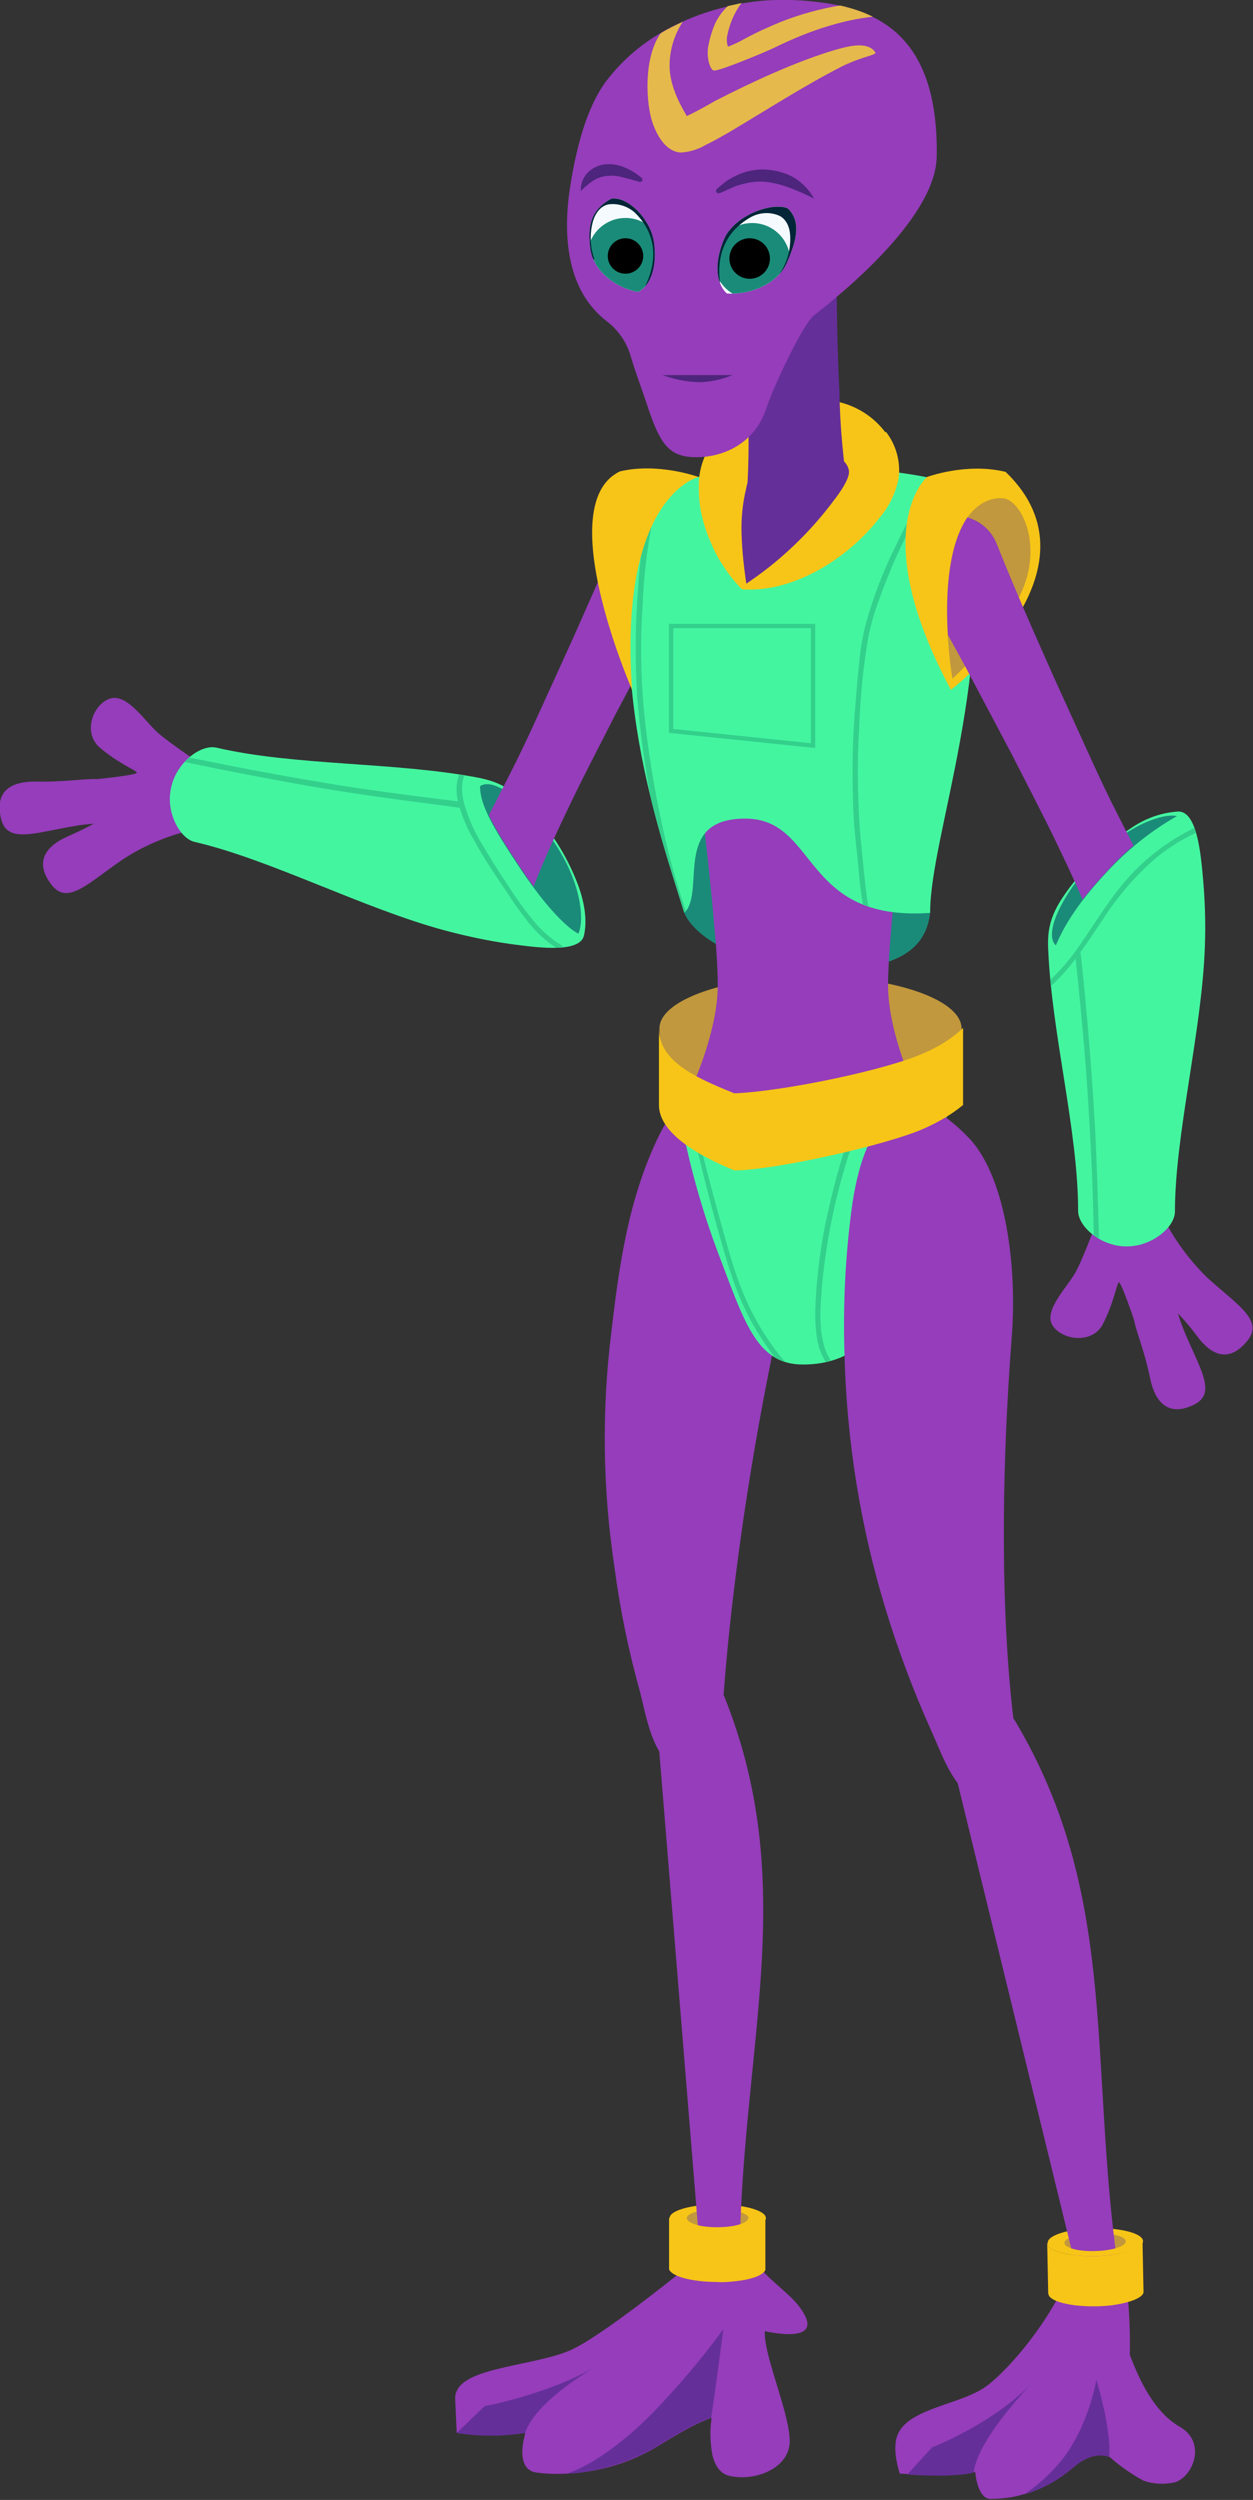<svg xmlns="http://www.w3.org/2000/svg" xmlns:xlink="http://www.w3.org/1999/xlink" id="Layer_1" x="0" y="0" version="1.1" viewBox="0 0 247.2 493.2" style="enable-background:new 0 0 247.2 493.2" xml:space="preserve"><rect x="0" y="0" width="247.2" height="493.2" fill="#333333" stroke="none"/><style type="text/css">.st0{fill:#953dba}.st1{clip-path:url(#SVGID_2_)}.st2{fill:#44f5a0}.st3{fill:#1b8b79}.st4{fill:#33d08c}.st5{clip-path:url(#SVGID_4_)}.st6{fill:#652f99}.st7{fill:#c1983d}.st8{fill:#f7c517}.st9{clip-path:url(#SVGID_6_)}.st10{clip-path:url(#SVGID_8_)}.st11{fill:none;stroke:#33d08c;stroke-width:.86;stroke-miterlimit:10}.st12{fill:#4d257c}.st13{clip-path:url(#SVGID_10_)}.st14{fill:#f5faff}.st15{fill:#022538}.st16{clip-path:url(#SVGID_12_)}.st17{fill:#e5b94c}.st18{clip-path:url(#SVGID_14_)}.st19{clip-path:url(#SVGID_16_)}</style><path id="l-hand" d="M31.3,144.7c2.4,2.1,9.9,7.1,9.9,7.1s3.1,2.9,2.9,5.9c-0.3,3.4-4.7,5.7-4.7,5.7	c-5.4,1.1-10.5,3.1-15.1,6.1c-6.8,4.6-10.9,9.2-14.1,5.1s-1.8-7.4,3.2-9.6c2-0.9,3.7-1.7,5.1-2.5c-1.1,0.1-2.3,0.2-3.4,0.4	c-8.1,1.3-13.7,3.7-14.9-1.4s1.5-7.4,7-7.3s9.4-0.6,12-0.5c0,0,8.1-0.8,7.8-1.3s-3.8-1.9-7.3-4.9s-1.3-8.7,2.1-9.7	S28.8,142.6,31.3,144.7z" class="st0"/><g id="l-forearm"><g><defs><path id="SVGID_1_" d="M94.2,153.4c-16.3-3.1-36.1-2.3-51.5-5.9c-3.1-0.7-7.8,2.9-8.9,7.7c-0.2,0.8-0.3,1.7-0.3,2.6 c0.1,4,2.4,7.7,4.9,8.3c14.8,3.4,33.4,13.2,49.5,17.5c4.9,1.3,9.8,2.3,14.8,2.9c4,0.5,11.7,1.4,12.5-1.9c0.7-3,0.1-6.4-1-9.6 c-1.7-4.6-4.1-8.9-7.2-12.7C102.2,156.4,99.5,154.4,94.2,153.4z"/></defs><clipPath id="SVGID_2_"><use xlink:href="#SVGID_1_" style="overflow:visible"/></clipPath><g class="st1"><path d="M94.2,153.4c-16.3-3.1-36.1-2.3-51.5-5.9c-3.1-0.7-7.8,2.9-8.9,7.7c-0.2,0.8-0.3,1.7-0.3,2.6 c0.1,4,2.4,7.7,4.9,8.3c14.8,3.4,33.4,13.2,49.5,17.5c4.9,1.3,9.8,2.3,14.8,2.9c4,0.5,11.7,1.4,12.5-1.9c0.7-3,0.1-6.4-1-9.6 c-1.7-4.6-4.1-8.9-7.2-12.7C102.2,156.4,99.5,154.4,94.2,153.4z" class="st2"/><path d="M109.4,166.3c-5.4-8-11.9-13.1-14.7-11.2c0,3.7,2.5,8.1,7.9,16.2s9.5,11.9,11.5,12.9 C115.3,181.7,114.8,174.3,109.4,166.3z" class="st3"/><path d="M91.1,158.2c-7.2-0.9-14.5-1.8-21.7-2.9c-6.6-1-13.2-2.2-19.7-3.4c-4.2-0.8-8.5-1.7-12.7-2.5 c-0.6-0.1-0.9,0.8-0.3,1c7.2,1.5,14.4,2.9,21.6,4.2c6.6,1.2,13.2,2.2,19.9,3.1c4.3,0.6,8.6,1.1,12.8,1.7 C91.7,159.4,91.7,158.4,91.1,158.2L91.1,158.2z" class="st4"/><path d="M110.8,186.5c-2.3-1.4-4.3-3.2-5.9-5.3c-1.9-2.3-3.6-4.8-5.2-7.3c-1.6-2.4-3.1-4.8-4.5-7.2 c-1.4-2.2-2.5-4.6-3.3-7.1c-0.7-2.1-1.1-4.5-0.3-6.6c0.2-0.6-0.7-0.9-1-0.3c-0.7,1.9-0.7,4-0.1,6c0.7,2.5,1.7,4.9,3.1,7.2 c1.4,2.6,3,5.1,4.7,7.6s3.3,5.1,5.2,7.5c1.9,2.6,4.2,4.8,6.9,6.4c0.2,0.1,0.5,0.1,0.7-0.2C111.1,187,111,186.7,110.8,186.5 L110.8,186.5z" class="st4"/></g></g></g><g id="l-arm"><g><defs><path id="SVGID_3_" d="M150.1,105.2l-9.6-13.5l-21-1.7l-24.7,65c0,3.5,2.5,8.1,7.9,16.2c4.4,6.6,8.1,10.6,11.5,12.9 C114.5,183.8,150.1,105.2,150.1,105.2z"/></defs><clipPath id="SVGID_4_"><use xlink:href="#SVGID_3_" style="overflow:visible"/></clipPath><g class="st5"><path d="M140.5,105.8c-0.1,0.4-0.3,0.7-0.5,1.1c-3.2,5.6-6.3,11.2-9.4,16.9l-4.6,8.5l-4.5,8.5 c-2.9,5.7-5.9,11.4-8.7,17.2s-5.5,11.6-7.8,17.6c-1.3,3.5-5.1,5.4-8.7,4.4c-0.3-0.1-0.6-0.2-0.8-0.3c-3.8-1.5-5.7-5.7-4.2-9.5 c0.2-0.4,0.3-0.7,0.5-1.1c3.3-5.5,6.2-11.3,9.1-17s5.5-11.6,8.2-17.5l4-8.8l3.9-8.8c2.6-5.9,5.1-11.8,7.5-17.8 c1.8-4.4,6.8-6.6,11.2-4.8S142.3,101.4,140.5,105.8L140.5,105.8z" class="st0"/></g></g></g><g id="l-calf"><g><path d="M150.9,459.9c-0.3,4.6,4.6,15.4,4.9,21.3s-7.2,8.5-12.1,7.2c-1.7-0.5-2.6-2-3.1-3.8c-0.5-2.5-0.6-5.1-0.2-7.6 l0,0c-2.9,1-5.4,2.4-11.3,6c-5.2,3-11.1,4.7-17.1,5l0,0c-2,0.1-4.1,0.1-6.1-0.2c-3.5-0.4-3-4.8-2.5-6.8c0.1-0.5,0.2-0.8,0.2-1 c0,0,0,0,0-0.1c-4.5,0.7-9,0.7-13.5,0l-0.3-6.6c0-0.4,0-0.9,0.2-1.3c1.7-5.2,16.1-5.2,23.1-8.6c4.5-2.2,13.5-9,19.9-14.1 c4.2-3.4,7.4-6,7.4-6l3.8-1.8l2.1-1c0.1,0.3,0.2,0.6,0.3,0.9c2.5,8.1,9.4,10,12.2,15.4C161.7,462.5,150.9,459.9,150.9,459.9z" class="st0"/><path d="M95.6,474.7c0,0,12-2.2,21.4-7.5c-3.3,2-11.7,7.5-13.4,12.8c-4.5,0.7-9,0.7-13.5,0L95.6,474.7z" class="st6"/><path d="M142.7,459.5c0,0-1.6,12.5-2.4,17.5c-3,1-5.4,2.4-11.3,6c-5.2,3-12.6,5-17.1,5c4.2-1.4,10.4-5.4,16.9-12 C133.8,470.8,138.5,465.3,142.7,459.5z" class="st6"/></g><ellipse cx="141.6" cy="437.5" class="st7" rx="9.3" ry="2.5"/><path d="M141.6,434.9c-5.2,0-9.5,1.2-9.5,2.7s4.2,2.7,9.5,2.7c5.2,0,9.5-1.2,9.5-2.7S146.8,434.9,141.6,434.9z M141.6,439.4c-3.4,0-6.1-0.8-6.1-1.8s2.7-1.7,6.1-1.7c3.4,0,6.1,0.8,6.1,1.7C147.7,438.6,144.9,439.4,141.6,439.4L141.6,439.4z" class="st8"/><path d="M146,448.4c0,3.5-7.4,2-7.4,2l-9.4-115.5c3.1-0.9,6.3-1.4,9.4-1.6c2.1,0,3.8,0.3,4.3,1.4 c15.3,38.2,3,69.9,3,112.9L146,448.4z" class="st0"/><path d="M151,437.5v10c0,0.1,0,0.2,0,0.3c-0.4,1.1-2.9,2-6.4,2.3c-1,0.1-2.1,0.2-3.1,0.1c-5,0-9-1.1-9.5-2.5 c0-0.1,0-0.2,0-0.3v-10c0,1.5,4.2,2.7,9.5,2.7c1,0,2.1,0,3.1-0.1C148.3,439.7,151,438.7,151,437.5z" class="st8"/><path d="M147.6,437.6c0,1-2.7,1.8-6.1,1.8s-6.1-0.8-6.1-1.8H132c0,1.5,4.2,2.7,9.5,2.7c5.2,0,9.5-1.2,9.5-2.7H147.6z" class="st8"/></g><path id="l-thigh" d="M156.3,249.3c-12.3,52-13.9,90.8-13.9,90.8s-1.4,9.7-6.6,9.4c-6.8-0.5-8.2-10.6-9.5-15.6	c-2.3-8.2-4-16.5-5.1-24.9c-2.3-15.3-2.5-30.8-0.6-46.1c1.1-9.6,2.5-19.9,5.5-29.1c2.4-7.4,7.8-20.7,16.3-22.1	c4.2,0.5,8,2.7,10.6,6.1C157.8,223.9,159.5,235.8,156.3,249.3z" class="st0"/><g id="hips"><g><defs><path id="SVGID_5_" d="M186.9,216.7c-0.1,4.8-0.6,9.6-1.4,14.3c-6.8,33.3-17.8,38.2-27.1,38.2s-11.6-8.6-17.1-23 c-3.5-9.5-6-19.2-7.7-29.1L186.9,216.7z"/></defs><clipPath id="SVGID_6_"><use xlink:href="#SVGID_5_" style="overflow:visible"/></clipPath><g class="st9"><polygon points="184 272 128.9 272 128.9 213 192.1 213" class="st2"/><path d="M135.3,215.2c1,1.7,1.6,3.7,1.5,5.7c0.1,1,0.1,2,0.2,3c0.1,1,0.4,2.1,0.6,3.1c1.1,4.5,2.2,8.9,3.4,13.4 c1.2,4.3,2.4,8.7,3.9,12.9c1.4,3.8,3.1,7.4,5.3,10.7c2.4,3.8,5.4,7.3,8.8,10.3c0.5,0.4,1.2-0.3,0.7-0.7 c-6.1-5.4-10.7-12.2-13.6-19.8c-1.6-4.1-2.7-8.4-3.9-12.6c-1.2-4.4-2.4-8.8-3.5-13.2c-0.3-1.2-0.6-2.4-0.8-3.6s-0.2-2.3-0.3-3.5 c0-2.1-0.6-4.2-1.7-6.1C135.8,214.2,134.9,214.7,135.3,215.2L135.3,215.2z" class="st4"/><path d="M170.6,216.6c-0.6,0.9-1.1,2-1.5,3c-0.7,1.6-1.2,3.3-1.8,5c-1.4,4.4-2.7,8.9-3.7,13.4 c-1.1,4.5-1.8,9-2.3,13.6c-0.4,4.3-0.8,8.8,0,13.1c0.6,2.9,2.2,5.4,4.5,7.2c0.5,0.4,1.2-0.3,0.7-0.7c-2-1.5-3.4-3.6-4-6 c-1-3.8-0.6-8-0.3-11.9c0.9-9.2,2.8-18.2,5.7-26.9c0.6-2,1.3-3.9,2-5.8c0.4-1.2,0.9-2.3,1.6-3.4 C171.9,216.5,171,216.1,170.6,216.6L170.6,216.6z" class="st4"/></g></g></g><g id="r-calf"><g><path d="M231.9,489.7c-2.1,0.5-4.3,0.4-6.3-0.3c-2.4-1.3-4.7-2.9-6.7-4.7l-0.1-0.1c-3.2-1.1-6.3,1.5-7.2,2.3 c-2.7,2.3-5.9,4.1-9.4,5.1c-2.2,0.7-4.5,1-6.8,1c-2,0-2.8-3.2-3-5.3h-0.1c-3.6,0.9-10.1,0.6-13.1,0.4l-1.7-0.1 c-0.5-1.7-1.5-5.4-0.3-7.9c2.3-5,12.2-5.7,17.2-9.2c3.3-2.3,9.5-9.1,13.7-16.5c1.3-2.4,3.1-4.5,5.2-6.1l2.8-1.9 c3.2-0.1,6,2.4,6.3,5.6c0.4,4.2,0.6,8.4,0.5,12.6c1.9,4.9,4.7,11.2,9.9,14.2S235.5,488.4,231.9,489.7z" class="st0"/><path d="M203.5,470.2c-3.8,4.1-10.8,12.2-11.4,17.6c-3.6,0.9-10.1,0.6-13.1,0.4l4.9-5.4 C183.9,482.9,196.3,477.9,203.5,470.2z" class="st6"/><path d="M218.8,484.8l-0.1-0.1c-3.2-1.1-6.3,1.5-7.2,2.3c-2.7,2.3-5.9,4.1-9.4,5.1c2.2-1.5,4.3-3.3,6.1-5.3 c6.4-6.8,8.1-17.3,8.1-17.3S219.4,479.6,218.8,484.8z" class="st6"/></g><ellipse cx="215.8" cy="442.4" class="st7" rx="8.9" ry="2.5" transform="matrix(1 -2.234787e-02 2.234787e-02 1 -9.833 4.933)"/><path d="M216,439.6c-5.2,0.1-9.4,1.4-9.3,2.9s4.3,2.6,9.5,2.5s9.4-1.4,9.3-2.9S221.1,439.5,216,439.6z M216.1,444.1 c-3.3,0.1-6.1-0.6-6.1-1.6s2.7-1.8,6-1.9s6.1,0.6,6.1,1.6S219.4,444,216.1,444.1L216.1,444.1z" class="st8"/><path d="M221.3,452.5c0.6,3.5-7,3.2-7,3.2l-27.8-113.9c2.9-1.4,6-2.4,9.2-3.1c2.1-0.4,3.8-0.3,4.5,0.7 c21.3,35.7,14.1,69.3,21,112.2C221.2,452,221.3,452.3,221.3,452.5z" class="st0"/><path d="M225.4,442.1l0.2,10c0,0.1,0,0.2,0,0.2c-0.3,1.1-2.8,2-6.2,2.5c-1,0.1-2.1,0.2-3.1,0.2 c-4.9,0.1-8.9-0.9-9.4-2.2c0-0.1,0-0.2-0.1-0.2l-0.2-10c0,1.5,4.3,2.6,9.5,2.5c1,0,2.1-0.1,3.1-0.2 C222.8,444.4,225.4,443.3,225.4,442.1z" class="st8"/><path d="M222.1,442.2c0,1-2.7,1.8-6,1.9s-6.1-0.6-6.1-1.6l-3.4,0.1c0,1.5,4.3,2.6,9.5,2.5s9.4-1.4,9.3-2.9H222.1z" class="st8"/></g><path id="r-thigh" d="M199.6,263.8c-4.1,53.8,1.2,81.2,1.2,81.2s0.2,9.9-5.1,10.4c-6.8,0.6-9.8-9.3-12-14	c-3.5-7.8-6.5-15.8-9-24c-5-16.4-7.7-33.4-8.1-50.5c-0.3-9.9,0.2-19.8,1.6-29.7c1.2-7.7,3.9-17.6,12.2-20.4	c4.3,1.9,8.1,4.8,11.3,8.3C198.4,232.9,200.7,249.7,199.6,263.8z" class="st0"/><g id="torso"><path d="M154.3,79.4c3.4-0.4,6.8-0.5,10.2-0.3c3.3,0.6,6.3,2.1,8.7,4.5c0.9,0.9,3.7,4,3,6.1c-1,3-7.6,4.7-9.1,2.2 c-3.5-5.9-18-2.2-19.2-0.3s-2-10-2-10C148.6,80.5,151.4,79.8,154.3,79.4z" class="st8"/><path d="M189.7,202.9c0-5.7-13.4-10.3-29.8-10.3s-29.8,4.6-29.8,10.3s3.5,19.2,28.4,19.2 C174.8,222.1,189.7,208.6,189.7,202.9z" class="st7"/><path d="M183.5,180.1c0-12.1-20-26.2-32.8-26.2S135,168,135,180.1c2.1,5,12,11.2,28.6,11.2S182.9,184.9,183.5,180.1z" class="st3"/><path d="M180.8,215.7l-8.9,3.5l-24.9,5.3l-11-8.9c0,0,5.6-11.6,5.6-21.2c0-2.7-0.2-6.6-0.6-10.8 c-0.9-10.9-2.5-24.1-2.5-24.1s4.3-8.4,19.9-8.4s19.9,8.4,19.9,8.4s-3.1,25.3-3.1,34.9S180.8,215.7,180.8,215.7z" class="st0"/><g><g><defs><path id="SVGID_7_" d="M183.5,180.1c-25.5,1.8-22-18.6-36.5-18.6s-7.7,14.4-12,18.6c-5.1-16.6-18.1-52.7-5.5-83.7 c14.4-5.7,46.1-5.7,61.7,0C196.7,133,183.5,164.6,183.5,180.1z"/></defs><clipPath id="SVGID_8_"><use xlink:href="#SVGID_7_" style="overflow:visible"/></clipPath><g class="st10"><rect width="77" height="103" x="120.9" y="89" class="st2"/><path d="M139.6,89.8c-2.7,2.1-5.8,3.4-8.4,5.7c-1.2,0.9-2.1,2.1-2.6,3.5c-0.2,0.6-0.4,1.2-0.5,1.9 c-1.2,4.9-1.9,9.9-2.2,15c-0.6,7.2-0.6,14.4-0.2,21.5c0.6,7.3,1.6,14.5,3,21.6c1.7,8.8,4.1,17.4,7.3,25.8 c0.4,1.1,0.8,2.1,1.3,3.2c0.2,0.6,1.2,0.3,1-0.3c-3.4-8.3-6-16.9-7.8-25.6c-1.6-7.4-2.8-14.9-3.5-22.4 c-0.6-6.8-0.7-13.7-0.2-20.5c0.2-5.6,0.9-11.2,2-16.7c0.4-1.6,0.6-3.4,1.6-4.7c1.1-1.3,2.4-2.4,3.8-3.2c1.4-1,3-1.8,4.4-2.8 c0.6-0.4,1.2-0.8,1.8-1.3C140.8,90.1,140.1,89.4,139.6,89.8L139.6,89.8z" class="st4"/><path d="M186.5,92.1c-1.9,2-3.5,4.1-4.9,6.5c-1.7,2.8-3.3,5.7-4.7,8.7c-2.6,5.2-4.7,10.6-6.2,16.2 c-0.6,2.4-1,4.9-1.2,7.4c-0.4,3.3-0.6,6.7-0.9,10c-0.5,6.7-0.5,13.5-0.2,20.2c0.2,3.5,0.7,7,1,10.5c0.3,3.9,0.9,7.7,1.7,11.5 c0.2,1,0.5,2,0.8,3.1c0.1,0.3,0.4,0.4,0.6,0.4c0.3-0.1,0.4-0.4,0.4-0.6l0,0c-1-3.8-1.8-7.7-2.2-11.7c-0.4-3.7-0.8-7.4-1.1-11.2 c-0.4-6.4-0.5-12.9-0.1-19.3c0.2-6.2,0.8-12.4,1.9-18.6c0.5-2.2,1.1-4.4,1.9-6.5c1-2.9,2.2-5.8,3.4-8.6c1.4-3,2.8-6,4.5-8.9 c1.4-2.5,3-4.9,4.8-7.1c0.4-0.4,0.8-0.9,1.2-1.3S187,91.6,186.5,92.1L186.5,92.1z" class="st4"/><polygon points="160.4 147.1 132.4 144.2 132.4 123.5 160.4 123.5" class="st11"/></g></g></g><path d="M182.9,94.1c0,0-12.2,10.4,4.7,42c0,0,31-23.6,10.8-43C190.7,91.2,182.9,94.1,182.9,94.1z" class="st8"/><path d="M137.8,94.1c0,0-15.8,3.7-13.1,42c0,0-16-36.6-2.4-43.1C129.9,91.2,137.8,94.1,137.8,94.1z" class="st8"/><path d="M190,202.8V218c-2.3,1.9-4.9,3.4-7.6,4.6c-7.3,3.3-29.8,8.3-37.5,8.3c-7.2-2.9-14.9-7.4-14.9-12.9v-15.2 c0,6.2,6.1,9.4,14.9,12.9c9.8-0.4,30.4-4.7,37.5-8C185.2,206.5,187.8,204.9,190,202.8z" class="st8"/><path d="M140.1,94.1l16.6-3.7c0,0,20,0.5,17.5,3.7c-18.1,23.5-27.5,22-27.5,22L140.1,94.1z" class="st6"/><path d="M146.3,116.2c-1.3-1.4-2.5-2.8-3.5-4.4c-1.1-1.6-2-3.3-2.7-5.1c-0.8-1.8-1.4-3.8-1.8-5.7 c-0.4-2.1-0.5-4.3-0.4-6.4c0.2-2.4,1-4.7,2.3-6.8c1.3-2.1,3.1-4,5.1-5.4c1.9-1.3,4.1-2.4,6.4-3c2.2-0.6,4.5-1,6.8-0.9 c2.7-0.1,4.9,2.1,5,4.8s-2.1,4.9-4.8,5h-0.4c-2.6,0.1-5.2,0.9-7.4,2.4c-0.9,0.6-1.8,1.5-2.4,2.4c-0.6,1-1.1,2.1-1.3,3.3 c-0.7,2.9-1,5.9-0.9,8.9c0.1,3.5,0.5,6.9,1,10.3v0.1c0,0.3-0.2,0.5-0.4,0.6l0,0C146.6,116.3,146.5,116.3,146.3,116.2z" class="st8"/><path d="M167.5,98.2c0,0-2.4,7.2-9.8,7.2s-10.4-7.2-10.4-7.2c0.5-7,0.5-14.1,0.1-21.2c-0.6-13.7-1.9-25.1-1.9-25.1 h19.6c0,0-0.2,11.3,0.5,25.1C165.7,84.2,166.4,91.2,167.5,98.2z" class="st6"/><path d="M166.5,91c0.6,0.6,1,1.4,1,2.2c-0.1,1.6-1.9,4.1-2.9,5.4c-4.9,6.6-11,12.4-17.9,16.9h-0.1 c0.1,0.3,0.1,0.5,0.2,0.8c10.1,0.5,20.6-6.3,26.6-14c2-2.3,3.3-5,3.9-8c0.4-3.2-0.5-6.5-2.5-9.1C172.1,87.2,169.2,89.2,166.5,91z" class="st8"/><path d="M187.9,133.9c0,0-2.4-13.4,0-24.6c1.9-8.7,6.5-11.3,10-11s8.1,9.2,3.4,19C197.8,124.8,187.9,133.9,187.9,133.9 z" class="st7"/></g><g id="head"><path d="M184.8,31c-0.3,11.5-17,25.6-24.2,31.2c-2.2,1.7-8.1,14.3-9.4,18.3c-2.3,7.1-8.6,9.7-13.8,9.7s-7-2.3-9.4-9.3 c-1.3-4-2.7-7.6-3.5-10.4c-0.8-2.9-2.5-5.4-4.9-7.2c-7.3-5.7-8.9-15.8-7-27.2c1.2-7.3,3.2-15,7-20.1c2.9-3.8,6.5-7,10.6-9.4l0,0 c1.4-0.9,2.9-1.6,4.4-2.3c2.9-1.3,5.8-2.3,8.9-3c0.9-0.2,1.8-0.4,2.7-0.6c2.4-0.4,4.8-0.7,7.3-0.7c4.1-0.1,8.2,0.3,12.2,1.1 c2.2,0.5,4.4,1.2,6.4,2.2C179.7,7,185.1,14.8,184.8,31z" class="st0"/><path d="M114.6,37.7c-0.1-1.3,0.4-2.6,1.3-3.6c1-1,2.3-1.6,3.7-1.7c1.3-0.1,2.6,0.2,3.8,0.7c0.6,0.3,1.1,0.5,1.7,0.9 c0.5,0.3,1,0.7,1.5,1.1c0.2,0.2,0.2,0.4,0.1,0.6l0,0c-0.1,0.1-0.3,0.2-0.5,0.2l0,0c-0.6-0.2-1.1-0.3-1.7-0.5l-1.6-0.4 c-1-0.3-2-0.4-3.1-0.3c-1,0.1-1.9,0.4-2.7,0.9C116.2,36.2,115.3,36.9,114.6,37.7z" class="st12"/><path d="M160.6,39.2c-1.5-0.8-3.1-1.5-4.7-2.1c-1.5-0.6-3.1-1-4.6-1.2c-1.6-0.2-3.2,0-4.7,0.4 c-0.8,0.2-1.6,0.4-2.3,0.8c-0.8,0.3-1.5,0.7-2.3,1h-0.1c-0.3,0.1-0.5,0-0.6-0.3c-0.1-0.2,0-0.4,0.1-0.5c0.7-0.6,1.4-1.2,2.1-1.7 c0.8-0.5,1.6-0.9,2.5-1.3c1.8-0.7,3.7-1,5.6-0.8c1.9,0.2,3.7,0.7,5.3,1.7C158.4,36.2,159.7,37.5,160.6,39.2z" class="st12"/><path d="M144.5,74c-2.2,0.9-4.4,1.4-6.8,1.4c-2.4-0.1-4.8-0.6-7-1.4H144.5z" class="st12"/><g><g><defs><path id="SVGID_9_" d="M129,47.7c0.7,4.8-0.6,8.6-3.1,9.9c-3.7-0.6-8.7-3.6-9.4-8.4s0.2-7.9,4.1-10 C123.7,38.7,128.2,42.9,129,47.7z"/></defs><clipPath id="SVGID_10_"><use xlink:href="#SVGID_9_" style="overflow:visible"/></clipPath><g class="st13"><rect width="22.6" height="19.9" x="111.9" y="37.8" class="st14" transform="matrix(0.253 -0.968 0.968 0.253 45.848 154.88)"/><circle cx="123.4" cy="50.5" r="7.5" class="st3"/><circle cx="123.4" cy="50.5" r="3.5"/><path d="M125.8,58.9c0,0,7.3-9.3-0.6-17c-1.4-1.2-3.2-1.8-5-1.6c0,0-2.2,0.1-3.2,3.3c-0.7,2.5-0.6,5.2,0.3,7.6 l-5.4-1.5l2.8-21.4l16,5l1.8,25.7L125.8,58.9z" class="st15"/></g></g></g><g><g><defs><path id="SVGID_11_" d="M142.9,47.1c-2,4.6-1.7,8.8,0.5,10.8c3.9,0.3,9.7-1.4,11.8-6c1.6-3.6,3.2-8,0.2-10.8 C152.3,39.8,144.9,42.5,142.9,47.1z"/></defs><clipPath id="SVGID_12_"><use xlink:href="#SVGID_11_" style="overflow:visible"/></clipPath><g class="st16"><rect width="22" height="22" x="137.9" y="38" class="st14"/><circle cx="148.4" cy="51.5" r="7.5" class="st3"/><circle cx="147.9" cy="51" r="4"/><path d="M143.1,59.8c0,0-4.9-11.4,5.1-17c1.7-0.9,3.7-1,5.4-0.3c0,0,2.2,0.7,2.3,4.2c0.1,2.7-0.7,5.4-2.3,7.6 l5.9-0.1l2.8-22.3l-17.5,0.9L136.3,58L143.1,59.8z" class="st15"/></g></g></g><path d="M166.1,13.1C158.5,17,151.4,21.6,144,26c-1.6,0.9-3.1,1.8-4.8,2.6c-1.5,0.9-3.2,1.4-4.9,1.5 c-2.9-0.2-4.6-3.2-5.5-5.7c-1.3-3.5-2-12.7,1.5-17.8l0,0c1.4-0.9,2.9-1.6,4.4-2.3c-1.7,2.6-2.6,5.6-2.6,8.7c0,3.4,1.6,6.9,3.4,9.9 c2.7-1.3,4.7-2.5,5.6-3c7.2-3.7,16-7.8,23.8-10.1c1.6-0.4,6-1.9,7.7,0.4C173.3,10.9,170.6,10.9,166.1,13.1z" class="st17"/><path d="M172.2,3.3c-2.8,0.3-5.6,0.9-8.3,1.7c-3.8,1.1-7.4,2.6-10.9,4.3c-1.8,0.9-11,4.7-12,4.6 c-0.8,0.3-1.8-2.6-1.2-5.1c0.2-1.1,0.5-2.1,0.9-3.2c0.6-1.7,1.6-3.2,2.9-4.4c0.9-0.2,1.8-0.4,2.7-0.6c-1.4,1.8-2.3,4-2.8,6.3 c-0.2,0.8-0.1,1.6,0.1,2.3c0.4-0.1,1.7-0.7,2.1-0.9c1.7-0.9,3.5-1.9,5.4-2.7c3.8-1.8,7.8-3.1,11.9-4c0.9-0.2,1.9-0.4,2.8-0.5 C168,1.6,170.2,2.3,172.2,3.3z" class="st17"/></g><path id="r-hand" d="M212.4,250.6c1.5-2.8,4.6-11.3,4.6-11.3s2.1-3.7,5.1-4.1c3.4-0.5,6.6,3.3,6.6,3.3	c2.2,5,5.4,9.5,9.3,13.4c6,5.5,11.4,8.5,8.1,12.6s-6.8,3.4-10-1c-1.1-1.5-2.4-3-3.7-4.4c0.3,1.1,0.7,2.2,1.1,3.2	c3.1,7.6,6.7,12.5,2.1,14.8s-7.6,0.2-8.7-5.2s-2.7-9-3.2-11.6c0,0-2.6-7.7-3-7.3s-1,4.1-3.1,8.2s-8.2,3.2-10,0.2	S211,253.5,212.4,250.6z" class="st0"/><g id="r-forearm"><g><defs><path id="SVGID_13_" d="M206.8,187.4c0.7,16.6,5.9,35.7,5.9,51.5c0,3.1,4.5,7,9.5,7c0.9,0,1.7-0.1,2.6-0.3c3.9-1,7-4,7-6.6 c0-15.1,5.3-35.5,5.9-52.1c0.2-5,0-10.1-0.5-15.1c-0.4-4-1.2-11.7-4.7-11.7c-3.3,0.2-6.4,1.3-9.1,3.1c-4.1,2.7-7.7,6-10.8,9.9 C207.9,178.9,206.5,182,206.8,187.4z"/></defs><clipPath id="SVGID_14_"><use xlink:href="#SVGID_13_" style="overflow:visible"/></clipPath><g class="st18"><path d="M206.8,187.4c0.7,16.6,5.9,35.7,5.9,51.5c0,3.1,4.5,7,9.5,7c0.9,0,1.7-0.1,2.6-0.3c3.9-1,7-4,7-6.6 c0-15.1,5.3-35.5,5.9-52.1c0.2-5,0-10.1-0.5-15.1c-0.4-4-1.2-11.7-4.7-11.7c-3.3,0.2-6.4,1.3-9.1,3.1c-4.1,2.7-7.7,6-10.8,9.9 C207.9,178.9,206.5,182,206.8,187.4z" class="st2"/><path d="M215.9,169.7c-6.6,7-10,14.6-7.6,16.8c1.3-3,3.6-7.6,10.2-14.6c4-4.3,8.6-8,13.7-10.9 C229.6,160.4,222.5,162.6,215.9,169.7z" class="st3"/><path d="M212.1,188.2c0.8,7.4,1.5,14.7,2.1,22.1c0.5,6.8,0.9,13.7,1.2,20.5c0.2,4.4,0.3,8.8,0.4,13.1 c0,0.3,0.2,0.5,0.5,0.5s0.5-0.2,0.5-0.5c-0.2-7.4-0.4-14.8-0.8-22.2c-0.4-6.8-0.9-13.7-1.5-20.5c-0.4-4.4-0.8-8.7-1.3-13.1 C213,187.6,212,187.6,212.1,188.2z" class="st4"/><path d="M235.5,163.4c-4.7,2.3-9,5.5-12.5,9.3c-3.8,4.1-6.6,8.9-9.8,13.5c-1.8,2.7-3.9,5.2-6.3,7.4 c-0.5,0.4,0.2,1.1,0.7,0.7c4.1-3.8,7-8.5,10.1-13.1c3-4.6,6.6-8.8,10.8-12.3c2.3-1.8,4.8-3.4,7.5-4.6 C236.6,164,236.1,163.1,235.5,163.4L235.5,163.4z" class="st4"/></g></g></g><g id="r-arm"><g><defs><path id="SVGID_15_" d="M187.9,133.9c-0.4-3.2-3.2-21.3,2.5-31.1c4-6.9,8.7-4,8.7-4l33,62.2c-5.1,2.9-9.8,6.5-13.7,10.9 c-6.6,7-9,11.6-10.2,14.6C207.9,186.2,193.9,145.6,187.9,133.9z"/></defs><clipPath id="SVGID_16_"><use xlink:href="#SVGID_15_" style="overflow:visible"/></clipPath><g class="st19"><path d="M180.7,113.8c0.1,0.4,0.3,0.7,0.5,1.1c3.2,5.6,6.3,11.2,9.4,16.9l4.5,8.5l4.5,8.5c2.9,5.7,5.9,11.4,8.7,17.2 s5.5,11.6,7.8,17.6c1.3,3.5,5.1,5.4,8.7,4.4c0.3-0.1,0.6-0.2,0.8-0.3c3.8-1.5,5.7-5.7,4.2-9.5c-0.2-0.4-0.3-0.7-0.5-1.1 c-3.3-5.5-6.2-11.3-9.1-17s-5.5-11.6-8.2-17.5l-4-8.8l-3.9-8.8c-2.6-5.9-5.1-11.8-7.5-17.8c-1.8-4.4-6.8-6.6-11.2-4.8 S178.9,109.4,180.7,113.8L180.7,113.8z" class="st0"/></g></g></g></svg>